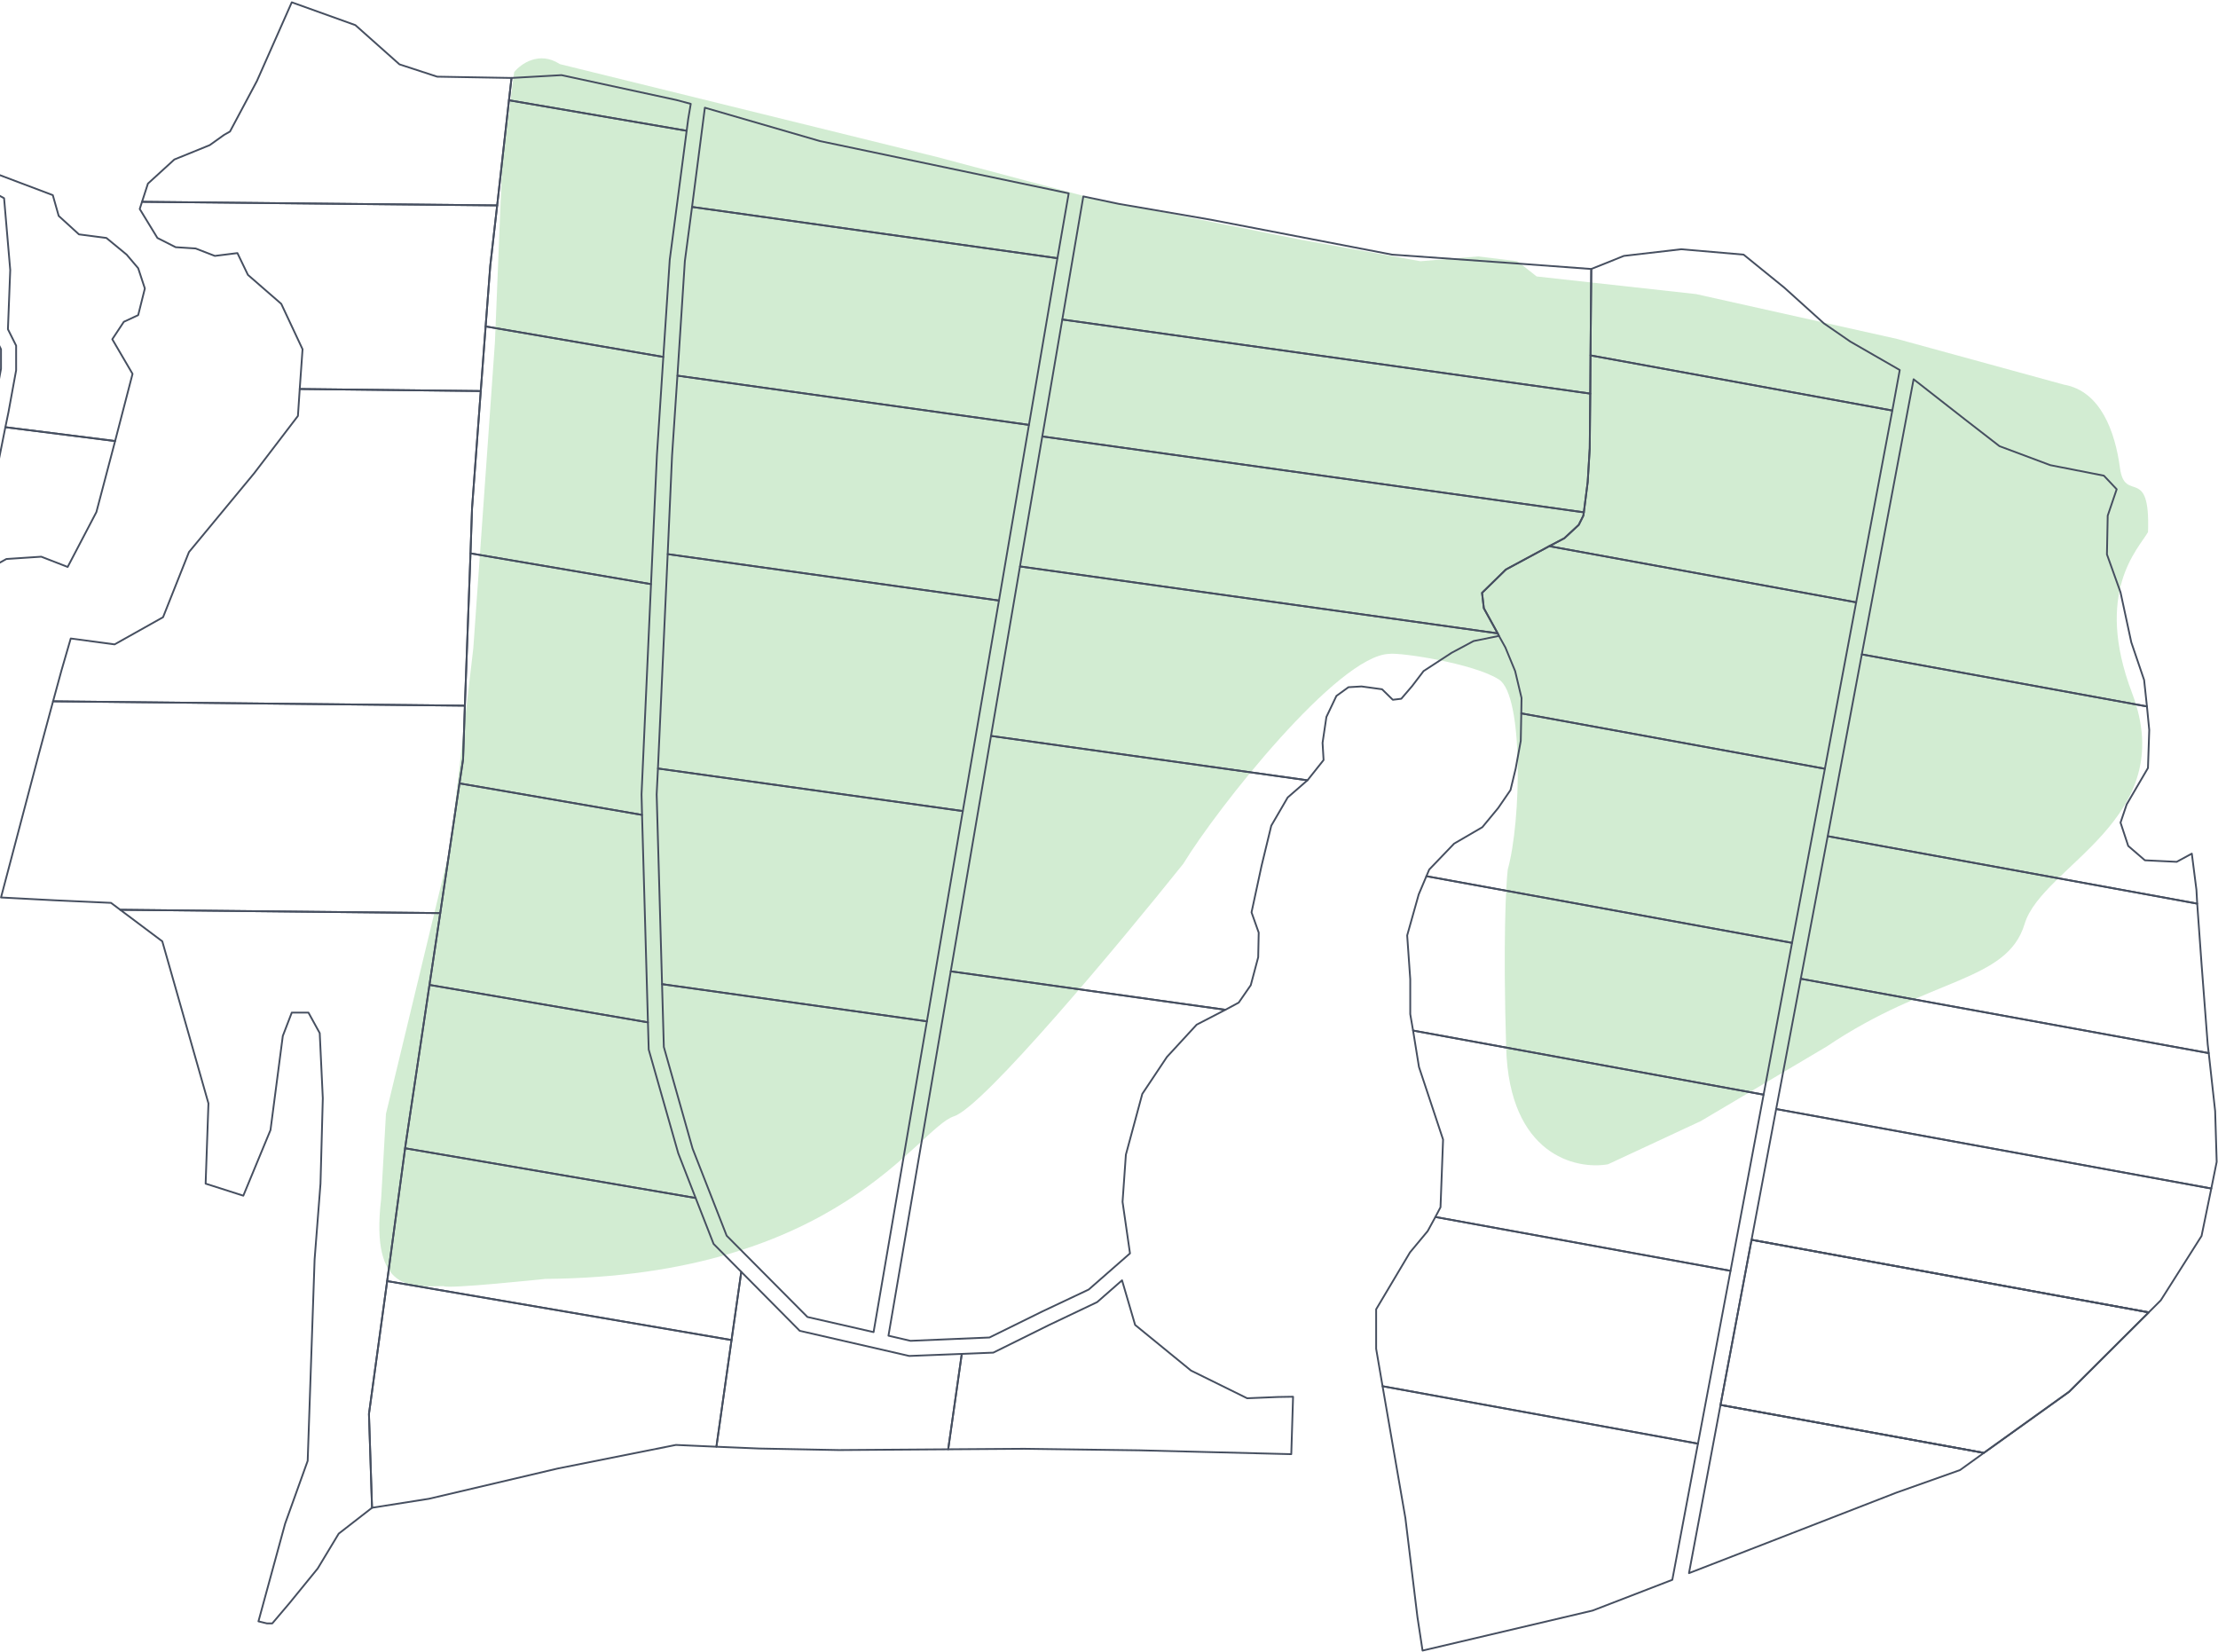 <svg width="1384" height="1031" viewBox="0 0 1384 1031" fill="none" xmlns="http://www.w3.org/2000/svg">
<rect width="1384" height="1031" fill="#1E1E1E"/>
<g id="&#208;&#161;&#208;&#176;&#208;&#180;&#208;&#184;-21.06.2022" clip-path="url(#clip0_133_2)">
<rect width="3497.33" height="5489.33" transform="translate(2854.33 -484) rotate(90)" fill="white"/>
<g id="g10">
<g id="3">
<path id="path21728" d="M71.826 275.2L3.346 266.56L5.266 257.28L10.066 231.04V215.68L4.946 205.44L6.386 168.48L2.546 123.68L-15.694 113.6L-45.294 106.08L-88.014 114.08L-95.534 121.6L-124.014 265.44L-137.294 360.96L-137.134 399.52L-159.854 542.72L-163.854 588.16L-229.454 582.24L-232.014 544.8L-233.774 519.36L-234.734 487.68L-236.494 430.56L-221.454 332.16L-206.574 245.12L-177.934 77.12L-156.174 75.2L-127.854 58.08L-114.894 45.28L-49.134 90.72L-20.014 101.76L32.946 121.76L36.626 134.72L49.266 146.24L66.386 148.48L79.026 158.88L86.226 167.36L90.386 180L86.226 196.64L77.266 200.8L70.066 211.68L82.706 233.28L71.826 275.2Z" stroke="#464F60" stroke-width="1.12" stroke-miterlimit="10" stroke-linecap="round" stroke-linejoin="round"/>
<path id="path21730" d="M71.826 275.2L60.146 319.52L42.226 353.76L25.746 347.36L3.986 348.8L-19.694 361.92L-13.614 337.44L-4.814 307.52L3.346 266.56L71.826 275.2Z" stroke="#464F60" stroke-width="1.12" stroke-miterlimit="10" stroke-linecap="round" stroke-linejoin="round"/>
<path id="path21848" d="M-116.814 282.72L-114.574 267.04L-86.254 123.36L-45.614 115.84L-19.214 122.4L-6.414 129.44L-3.054 168.8L-4.494 207.52L0.626 217.92L0.626 230.08L-4.014 255.36L-12.174 296L-116.814 282.72Z" stroke="#464F60" stroke-width="1.12" stroke-miterlimit="10" stroke-linecap="round" stroke-linejoin="round"/>
</g>
<g id="2">
<path id="Vector 2" d="M1340.33 332C1334.33 342.5 1306.4 369.3 1330.4 432.5C1360.4 511.5 1274.33 540 1263.33 576.5C1252.33 613 1204.33 609.5 1139.83 653L1061.33 699.5L1003.33 726.5C983 730 941.833 720.4 939.833 654C937.833 587.6 939.667 552 940.833 542.5C949.167 512.667 950.833 434 935.333 424C919.833 414 873.833 407 866.833 408C834.833 409 759.533 504.2 738.333 539C698.333 589 613.733 690.5 595.333 696.5C572.333 704 523.833 796.5 340.333 798C340.333 798 278.833 804.5 276.833 802.5C257.833 802.667 230.833 807.5 237.833 748L240.833 695L280.833 529L295.333 404.5L308.833 213.5L313.333 102.5L320.833 45C325 39.833 336.533 31.6 349.333 40L584.833 98L680.833 123.5L811.333 149.5L886.333 163L922.333 160L946.833 163L958.833 172.5L1058.33 183.5L1183.83 211.5L1287.83 240C1310.83 244 1319.83 269.5 1322.83 292C1325.83 314.5 1341.83 289.5 1340.33 332Z" fill="#D2ECD2"/>
<path id="path21732" d="M169.906 1012.96H166.546L161.266 1011.68L177.906 950.72L191.986 911.52L196.306 785.92L199.986 738.56L201.426 685.28L199.506 644.64L192.466 631.84H182.066L176.466 646.4L168.786 705.12L151.826 746.08L128.306 738.56L130.066 688.48L101.266 587.36L75.026 567.68L274.706 569.76L267.986 614.56L253.106 714.08L252.786 716.48L241.586 799.36L230.226 882.24L232.146 940.8L211.346 956.96L198.226 978.72L180.626 1000.32L169.906 1012.96Z" stroke="#464F60" stroke-width="1.12" stroke-miterlimit="10" stroke-linecap="round" stroke-linejoin="round"/>
<path id="path21734" d="M274.706 569.76L75.026 567.68L69.266 563.36L34.066 561.76L0.626 560L24.306 470.24L33.106 437.6L290.066 440.32L288.946 473.92L286.706 488.8L274.706 569.76Z" stroke="#464F60" stroke-width="1.12" stroke-miterlimit="10" stroke-linecap="round" stroke-linejoin="round"/>
<path id="path21736" d="M290.066 440.32L33.106 437.6L38.386 418.24L44.146 398.4L71.506 402.08L101.746 385.12L117.906 344.48L158.546 295.36L185.906 259.52L187.026 242.72L299.986 244L294.546 317.12L293.586 345.28L290.066 440.32Z" stroke="#464F60" stroke-width="1.12" stroke-miterlimit="10" stroke-linecap="round" stroke-linejoin="round"/>
<path id="path21738" d="M299.986 244L187.026 242.72L188.786 217.92L175.506 189.6L154.706 171.52L148.146 157.92L134.066 159.68L122.066 155.04L109.586 154.24L98.226 148.48L87.186 130.4L88.626 125.92L310.226 128.16L305.906 165.92L303.026 203.68L299.986 244Z" stroke="#464F60" stroke-width="1.12" stroke-miterlimit="10" stroke-linecap="round" stroke-linejoin="round"/>
<path id="path21740" d="M310.226 128.16L88.626 125.92L92.306 114.56L108.786 99.52L130.866 90.56L139.826 84.16L143.506 82.08L160.306 50.56L182.066 1.44L221.746 15.68L249.266 40.16L272.786 47.84L319.186 48.64L317.586 62.56L310.226 128.16Z" stroke="#464F60" stroke-width="1.12" stroke-miterlimit="10" stroke-linecap="round" stroke-linejoin="round"/>
<path id="path21742" d="M431.826 129.12L439.826 67.2L511.506 88L666.857 120.64L659.817 161.12L431.826 129.12Z" stroke="#464F60" stroke-width="1.12" stroke-miterlimit="10" stroke-linecap="round" stroke-linejoin="round"/>
<path id="path21744" d="M431.826 129.12L659.817 161.12L642.057 265.12L422.706 234.4L427.346 162.88L431.826 129.12Z" stroke="#464F60" stroke-width="1.12" stroke-miterlimit="10" stroke-linecap="round" stroke-linejoin="round"/>
<path id="path21746" d="M422.706 234.4L642.057 265.12L623.337 374.72L416.626 345.76L419.346 284.48L422.706 234.4Z" stroke="#464F60" stroke-width="1.12" stroke-miterlimit="10" stroke-linecap="round" stroke-linejoin="round"/>
<path id="path21748" d="M416.626 345.76L623.336 374.72L600.776 506.08L410.546 479.52L416.626 345.76Z" stroke="#464F60" stroke-width="1.12" stroke-miterlimit="10" stroke-linecap="round" stroke-linejoin="round"/>
<path id="path21750" d="M410.546 479.52L600.777 506.08L578.377 637.28L413.106 614.08L409.746 495.68L410.546 479.52Z" stroke="#464F60" stroke-width="1.12" stroke-miterlimit="10" stroke-linecap="round" stroke-linejoin="round"/>
<path id="path21752" d="M413.106 614.08L578.376 637.28L545.106 831.2L503.826 821.76L453.426 771.04L432.146 716.64L414.226 653.28L413.106 614.08Z" stroke="#464F60" stroke-width="1.12" stroke-miterlimit="10" stroke-linecap="round" stroke-linejoin="round"/>
<path id="path21754" d="M568.136 836.64L554.386 833.44L593.256 606.08L764.616 630.08L746.696 639.36L728.136 659.52L712.776 682.56L702.536 720.48L700.456 749.92L705.096 782.08L679.336 804.64L650.536 818.24L617.416 834.56L568.136 836.64Z" stroke="#464F60" stroke-width="1.12" stroke-miterlimit="10" stroke-linecap="round" stroke-linejoin="round"/>
<path id="path21756" d="M764.616 630.08L593.256 606.08L618.376 459.2L815.816 486.88L803.496 497.6L793.256 515.2L787.176 540.32L780.936 569.28L785.416 581.92L785.096 597.28L780.456 614.72L772.936 625.6L764.616 630.08Z" stroke="#464F60" stroke-width="1.12" stroke-miterlimit="10" stroke-linecap="round" stroke-linejoin="round"/>
<path id="path21758" d="M815.816 486.88L618.376 459.2L636.456 353.44L934.536 395.2L935.336 396.8L919.496 400L905.736 407.36L888.296 418.72L881.096 428.16L874.376 436L869.096 436.64L862.376 430.08L849.576 428.32L841.416 428.8L833.896 434.24L827.656 447.36L825.256 463.52L825.896 474.24L815.976 486.72L815.816 486.88Z" stroke="#464F60" stroke-width="1.12" stroke-miterlimit="10" stroke-linecap="round" stroke-linejoin="round"/>
<path id="path21760" d="M934.536 395.2L636.456 353.44L650.376 272.32L988.296 319.68L987.976 321.76L985.096 327.52L976.136 335.84L966.696 340.8L939.656 355.36L924.776 369.92L925.896 379.52L934.536 395.2Z" stroke="#464F60" stroke-width="1.12" stroke-miterlimit="10" stroke-linecap="round" stroke-linejoin="round"/>
<path id="path21762" d="M988.296 319.68L650.376 272.32L662.856 199.36L992.296 245.6L991.976 279.68L990.696 300.8L988.296 319.68Z" stroke="#464F60" stroke-width="1.12" stroke-miterlimit="10" stroke-linecap="round" stroke-linejoin="round"/>
<path id="path21764" d="M662.857 199.36L675.977 122.56L698.057 127.2L755.657 137.12L868.617 158.88L947.497 164.48L992.937 167.84L992.457 221.76L992.297 245.6L662.857 199.36Z" stroke="#464F60" stroke-width="1.12" stroke-miterlimit="10" stroke-linecap="round" stroke-linejoin="round"/>
<path id="path21766" d="M1237.9 906.56L1223.02 917.28L1183.34 931.36L1092.3 966.72L1053.9 981.6L1073.58 876.64L1237.9 906.56Z" stroke="#464F60" stroke-width="1.12" stroke-miterlimit="10" stroke-linecap="round" stroke-linejoin="round"/>
<path id="path21850" d="M317.586 62.56L319.186 48.64L350.386 46.88L422.066 62.4L431.026 64.8L429.426 74.24L428.466 81.6L317.586 62.56Z" stroke="#464F60" stroke-width="1.12" stroke-miterlimit="10" stroke-linecap="round" stroke-linejoin="round"/>
<path id="path21852" d="M317.587 62.56L428.467 81.6L417.907 162.08L413.907 222.72L303.027 203.68L305.907 165.92L310.227 128.16L317.587 62.56Z" stroke="#464F60" stroke-width="1.12" stroke-miterlimit="10" stroke-linecap="round" stroke-linejoin="round"/>
<path id="path21854" d="M303.026 203.68L413.906 222.72L409.906 284L406.226 364.48L293.586 345.28L294.546 317.12L299.986 244L303.026 203.68Z" stroke="#464F60" stroke-width="1.12" stroke-miterlimit="10" stroke-linecap="round" stroke-linejoin="round"/>
<path id="path21856" d="M293.586 345.28L406.226 364.48L400.306 495.68L400.626 508.48L286.706 488.8L288.946 473.92L290.066 440.32L293.586 345.28Z" stroke="#464F60" stroke-width="1.12" stroke-miterlimit="10" stroke-linecap="round" stroke-linejoin="round"/>
<path id="path21858" d="M286.707 488.8L400.627 508.48L404.307 637.92L267.987 614.56L274.707 569.76L286.707 488.8Z" stroke="#464F60" stroke-width="1.12" stroke-miterlimit="10" stroke-linecap="round" stroke-linejoin="round"/>
<path id="path21860" d="M267.986 614.56L404.306 637.92L404.786 654.88L423.186 719.52L434.066 747.52L252.786 716.48L253.106 714.08L267.986 614.56Z" stroke="#464F60" stroke-width="1.12" stroke-miterlimit="10" stroke-linecap="round" stroke-linejoin="round"/>
<path id="path21862" d="M252.786 716.48L434.066 747.52L445.266 776.16L462.546 793.6L456.466 836.16L241.586 799.36L252.786 716.48Z" stroke="#464F60" stroke-width="1.12" stroke-miterlimit="10" stroke-linecap="round" stroke-linejoin="round"/>
<path id="path21864" d="M241.586 799.36L456.466 836.16L447.026 902.72L421.746 901.6L347.986 916.32L267.666 935.2L232.146 940.8L230.226 882.24L241.586 799.36Z" stroke="#464F60" stroke-width="1.12" stroke-miterlimit="10" stroke-linecap="round" stroke-linejoin="round"/>
<path id="path21866" d="M447.027 902.72L456.467 836.16L462.547 793.6L499.027 830.4L567.337 846.08L600.137 844.8L591.657 904.32L523.507 904.8L473.747 903.84L447.027 902.72Z" stroke="#464F60" stroke-width="1.12" stroke-miterlimit="10" stroke-linecap="round" stroke-linejoin="round"/>
<path id="path21868" d="M591.656 904.32L600.136 844.8L619.816 844L654.696 826.72L684.616 812.48L700.136 798.88L708.296 826.72L743.176 855.2L778.216 872.48L797.416 871.68L806.856 871.52L805.736 907.36L710.856 904.96L639.016 904L591.656 904.32Z" stroke="#464F60" stroke-width="1.12" stroke-miterlimit="10" stroke-linecap="round" stroke-linejoin="round"/>
<path id="path21870" d="M966.697 340.8L1158.22 375.84L1138.7 479.68L949.257 445.12L949.417 435.52L945.417 418.72L939.337 404L935.337 396.8L934.537 395.2L925.897 379.52L924.777 369.92L939.657 355.36L966.697 340.8Z" stroke="#464F60" stroke-width="1.12" stroke-miterlimit="10" stroke-linecap="round" stroke-linejoin="round"/>
<path id="path21872" d="M890.057 546.72L1118.22 588.32L1100.46 683.04L881.737 643.04L879.977 632.8V611.04L878.057 583.68L885.257 558.08L890.057 546.72Z" stroke="#464F60" stroke-width="1.12" stroke-miterlimit="10" stroke-linecap="round" stroke-linejoin="round"/>
<path id="path21874" d="M895.657 759.36L1079.82 792.96L1059.5 900.8L862.697 864.96L858.697 841.6V816.96L879.817 781.44L890.857 768.16L895.657 759.36Z" stroke="#464F60" stroke-width="1.12" stroke-miterlimit="10" stroke-linecap="round" stroke-linejoin="round"/>
<path id="path21878" d="M1340.78 818.88L1092.94 773.6L1108.3 692L1379.82 741.6L1373.74 771.2L1348.3 811.36L1340.78 818.88Z" stroke="#464F60" stroke-width="1.12" stroke-miterlimit="10" stroke-linecap="round" stroke-linejoin="round"/>
<path id="path21880" d="M1371.02 563.84L1140.46 521.76L1161.74 408.32L1339.66 440.8L1341.1 455.52L1340.3 479.2L1327.02 501.92L1323.18 513.28L1327.98 527.84L1338.38 536.8L1358.22 537.76L1367.66 532.64L1370.54 555.2L1371.02 563.84Z" stroke="#464F60" stroke-width="1.12" stroke-miterlimit="10" stroke-linecap="round" stroke-linejoin="round"/>
<path id="path21900" d="M1339.66 440.8L1161.74 408.32L1194.06 236.64L1226.38 261.92L1247.66 278.4L1279.34 290.24L1312.78 296.8L1320.78 305.28L1315.18 321.76L1314.7 345.92L1323.18 369.6L1329.9 400.8L1337.9 424.32L1339.66 440.8Z" stroke="#464F60" stroke-width="1.12" stroke-miterlimit="10" stroke-linecap="round" stroke-linejoin="round"/>
<path id="path21904" d="M949.257 445.12L1138.7 479.68L1118.22 588.32L890.057 546.72L891.817 542.56L907.337 526.4L924.937 516.16L934.857 504.16L942.537 492.96L945.737 479.68L948.937 462.24L949.257 445.12Z" stroke="#464F60" stroke-width="1.12" stroke-miterlimit="10" stroke-linecap="round" stroke-linejoin="round"/>
<path id="path21906" d="M1379.82 741.6L1108.3 692L1123.66 610.72L1378.22 657.12L1382.22 693.28L1383.18 724.96L1379.82 741.6Z" stroke="#464F60" stroke-width="1.12" stroke-miterlimit="10" stroke-linecap="round" stroke-linejoin="round"/>
<path id="path21916" d="M881.737 643.04L1100.46 683.04L1079.82 792.96L895.657 759.36L898.857 753.28L900.457 711.04L885.417 665.76L881.737 643.04Z" stroke="#464F60" stroke-width="1.12" stroke-miterlimit="10" stroke-linecap="round" stroke-linejoin="round"/>
<path id="path21920" d="M992.456 221.76L992.936 167.84L1013.26 159.68L1049.1 155.52L1087.98 158.88L1113.42 179.52L1138.06 201.76L1154.54 213.12L1185.42 230.88L1180.78 256.16L992.456 221.76Z" stroke="#464F60" stroke-width="1.12" stroke-miterlimit="10" stroke-linecap="round" stroke-linejoin="round"/>
<path id="path21924" d="M1059.5 900.8L1043.5 985.76L993.737 1004.96L887.657 1029.92L884.457 1008.96L876.937 947.2L862.697 864.96L1059.5 900.8Z" stroke="#464F60" stroke-width="1.12" stroke-miterlimit="10" stroke-linecap="round" stroke-linejoin="round"/>
<path id="path21926" d="M992.457 221.76L1180.78 256.16L1158.22 375.84L966.697 340.8L976.137 335.84L985.097 327.52L987.977 321.76L988.297 319.68L990.697 300.8L991.977 279.68L992.297 245.6L992.457 221.76Z" stroke="#464F60" stroke-width="1.12" stroke-miterlimit="10" stroke-linecap="round" stroke-linejoin="round"/>
<path id="path21936" d="M1378.22 657.12L1123.66 610.72L1140.46 521.76L1371.02 563.84L1373.74 601.6L1377.58 651.68L1378.22 657.12Z" stroke="#464F60" stroke-width="1.12" stroke-miterlimit="10" stroke-linecap="round" stroke-linejoin="round"/>
<path id="path21876" d="M1237.9 906.56L1073.58 876.64L1092.94 773.6L1340.78 818.88L1291.02 868.48L1237.9 906.56Z" stroke="#464F60" stroke-width="1.12" stroke-miterlimit="10" stroke-linecap="round" stroke-linejoin="round"/>
<path id="path21934" d="M1237.9 906.56L1073.58 876.64L1092.94 773.6L1340.78 818.88L1291.02 868.48L1237.9 906.56Z" stroke="#464F60" stroke-width="1.12" stroke-miterlimit="10" stroke-linecap="round" stroke-linejoin="round"/>
</g>
</g>
</g>
<defs>
<clipPath id="clip0_133_2">
<rect width="3497.33" height="5489.33" fill="white" transform="translate(2854.33 -484) rotate(90)"/>
</clipPath>
</defs>
</svg>
